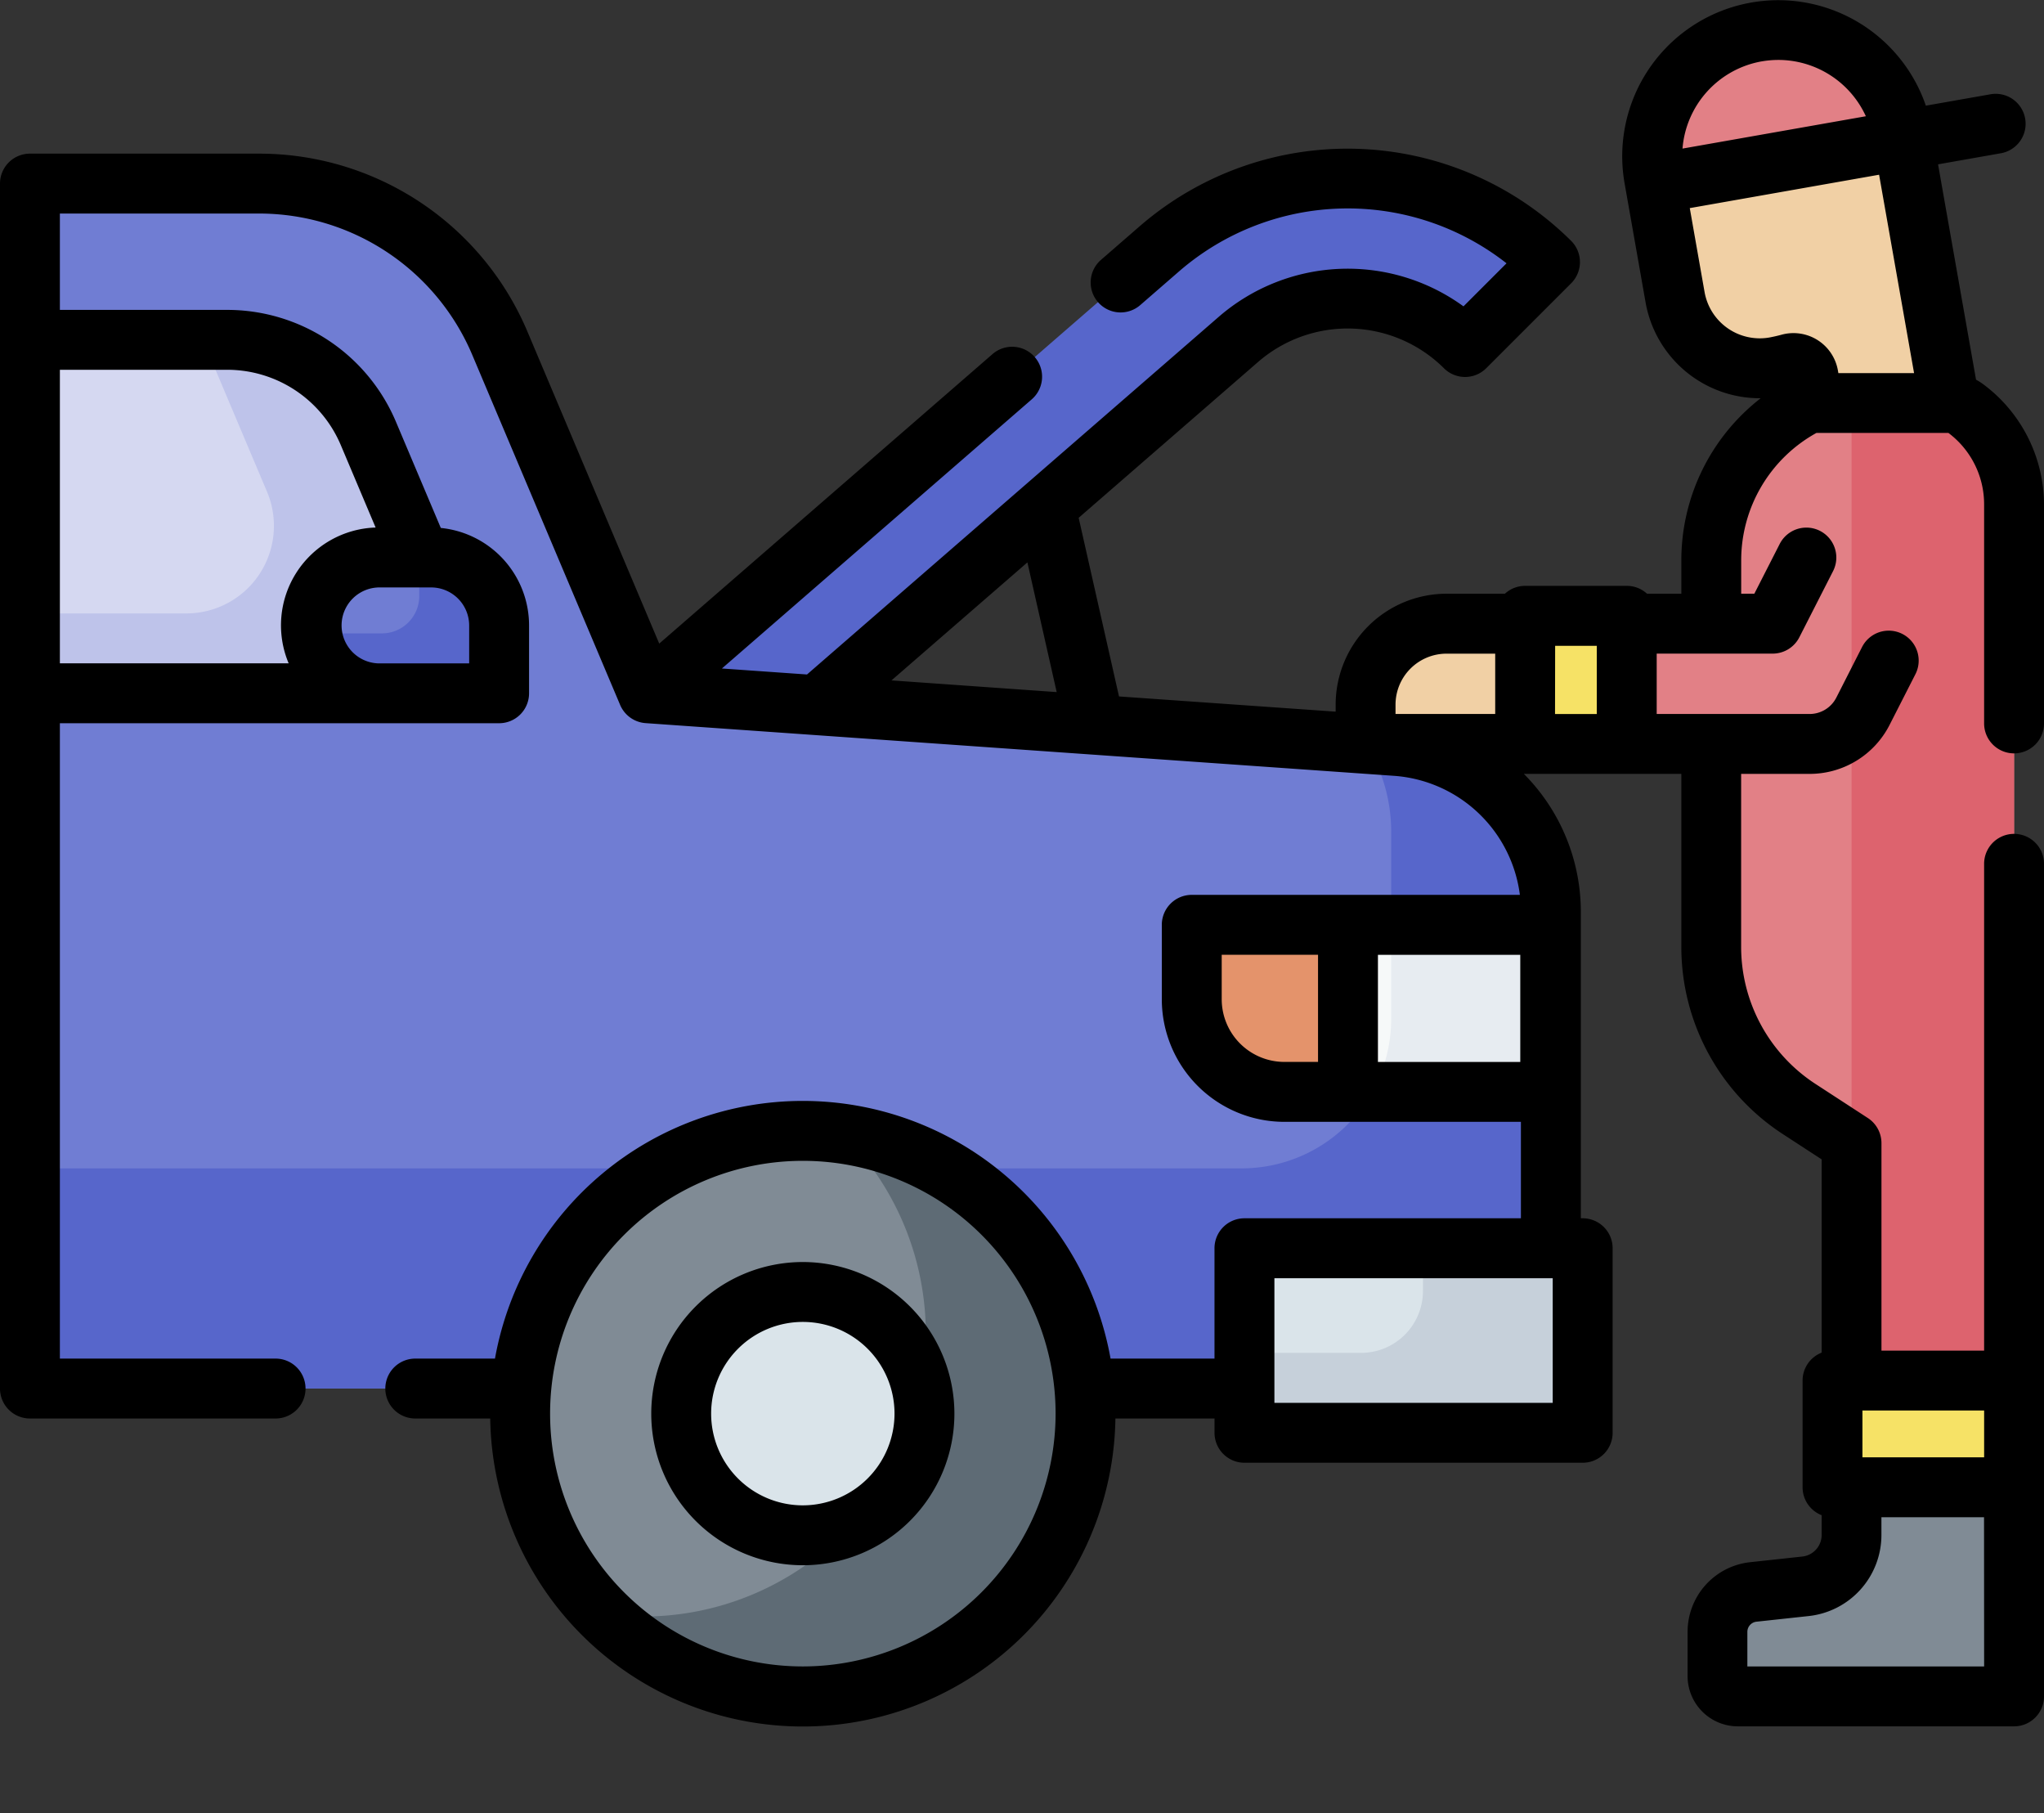 <svg xmlns="http://www.w3.org/2000/svg" width="145.033" height="128.64" viewBox="0 0 145.033 128.64">
  <rect x="0" y="0" width="145.033" height="128.64" fill="#333333" stroke="none"/>
  <g id="Grupo_1110074" data-name="Grupo 1110074" transform="translate(0 -39.832)">
    <path id="Trazado_899759" data-name="Trazado 899759" d="M104.46,125.707l-53.126-3.74L40.851,97.157A18.576,18.576,0,0,0,23.739,85.81H7.5v85.48H42.364a20.054,20.054,0,0,1,39.952,0H93.676v-9.953h21.741V137.465A11.785,11.785,0,0,0,104.46,125.707Z" transform="translate(-5.375 -32.954)" fill="#707dd3"/>
    <path id="Trazado_899760" data-name="Trazado 899760" d="M7.5,332.435v15.619H42.364a20.061,20.061,0,0,1,9.992-15.619Z" transform="translate(-5.375 -209.718)" fill="#5766cb"/>
    <path id="Trazado_899761" data-name="Trazado 899761" d="M268.479,226.271l-2.163-.152a11.738,11.738,0,0,1,1.791,6.244v13.266A10.606,10.606,0,0,1,257.5,256.235H236.343a20.061,20.061,0,0,1,9.992,15.619H257.7V261.9h21.741V238.028a11.786,11.786,0,0,0-10.959-11.757Z" transform="translate(-169.394 -133.518)" fill="#5766cb"/>
    <path id="Trazado_899762" data-name="Trazado 899762" d="M311.723,352.435h24v13.088h-24Z" transform="translate(-223.422 -224.052)" fill="#dae4ea"/>
    <path id="Trazado_899763" data-name="Trazado 899763" d="M324.389,352.435v3.03A4.393,4.393,0,0,1,320,359.858h-8.274v5.665h24V352.435Z" transform="translate(-223.422 -224.052)" fill="#c6d0da"/>
    <circle id="Elipse_11504" data-name="Elipse 11504" cx="20.059" cy="20.059" r="20.059" transform="translate(28.583 140.11) rotate(-45)" fill="#808b95"/>
    <path id="Trazado_899764" data-name="Trazado 899764" d="M168.07,323.766a20.059,20.059,0,0,1-14.179,34.247,20.222,20.222,0,0,1-2.848-.2,20.058,20.058,0,1,0,17.027-34.043Z" transform="translate(-108.257 -203.504)" fill="#5e6b75"/>
    <circle id="Elipse_11505" data-name="Elipse 11505" cx="8.63" cy="8.63" r="8.63" transform="translate(48.334 131.485)" fill="#dae4ea"/>
    <path id="Trazado_899765" data-name="Trazado 899765" d="M298.523,271.441v5.283a6.569,6.569,0,0,0,6.569,6.569h4.515V271.441Z" transform="translate(-213.961 -166.001)" fill="#e4936b"/>
    <path id="Trazado_899766" data-name="Trazado 899766" d="M337.652,271.441H352v11.852h-14.35Z" transform="translate(-242.006 -166.001)" fill="#f6f9f9"/>
    <path id="Trazado_899767" data-name="Trazado 899767" d="M345.054,278.113a10.555,10.555,0,0,1-1.352,5.181h12.636V271.442H345.054Z" transform="translate(-246.342 -166.002)" fill="#e7ecf1"/>
    <path id="Trazado_899768" data-name="Trazado 899768" d="M86.415,179.43H82.7a4.819,4.819,0,1,0,0,9.638h8.534v-4.819A4.819,4.819,0,0,0,86.415,179.43Z" transform="translate(-55.82 -100.054)" fill="#707dd3"/>
    <path id="Trazado_899769" data-name="Trazado 899769" d="M86.508,179.43h-.883a4.848,4.848,0,0,1,.037.57v2.167a2.652,2.652,0,0,1-2.652,2.652h-5a4.818,4.818,0,0,0,4.782,4.249h8.534v-4.819A4.819,4.819,0,0,0,86.508,179.43Z" transform="translate(-55.912 -100.054)" fill="#5766cb"/>
    <path id="Trazado_899770" data-name="Trazado 899770" d="M27.437,145.193a4.819,4.819,0,0,1,4.819-4.819h2.973l-3.71-8.781a10.9,10.9,0,0,0-10.036-6.655H7.5v25.074H32.256A4.819,4.819,0,0,1,27.437,145.193Z" transform="translate(-5.375 -60.998)" fill="#d5d8f1"/>
    <path id="Trazado_899771" data-name="Trazado 899771" d="M32.256,140.374h2.973l-3.71-8.781a10.9,10.9,0,0,0-10.036-6.655H19.7a10.85,10.85,0,0,1,.486.989l4.136,9.789a6.213,6.213,0,0,1-5.723,8.631H7.5v5.665H32.256a4.819,4.819,0,0,1,0-9.638Z" transform="translate(-5.375 -60.998)" fill="#bec3ea"/>
    <path id="Trazado_899772" data-name="Trazado 899772" d="M204.18,95.931a11.786,11.786,0,0,1,16.062.565l6.031-6.031a20.381,20.381,0,0,0-27.685-.973l-36.345,31.565,12.031.847Z" transform="translate(-116.285 -32.043)" fill="#5766cb"/>
    <path id="Trazado_899773" data-name="Trazado 899773" d="M439.716,412.3v3.375a3.667,3.667,0,0,1-3.269,3.646l-3.7.4a2.853,2.853,0,0,0-2.543,2.836V425.7a1.438,1.438,0,0,0,1.438,1.438h19.608V412.3h-11.53Z" transform="translate(-308.338 -266.959)" fill="#808b95"/>
    <path id="Trazado_899774" data-name="Trazado 899774" d="M431.592,54.733a8.945,8.945,0,1,0-17.618,3.106l.072.412,17.618-3.106Z" transform="translate(-296.61 -5.381)" fill="#e28086"/>
    <path id="Trazado_899775" data-name="Trazado 899775" d="M423.059,90.993q.544-.1,1.067-.24a1.072,1.072,0,0,1,1.332.853l.343,1.948h9.685L432.2,74.893,414.578,78,416,86.049a6.1,6.1,0,0,0,7.061,4.944Z" transform="translate(-297.141 -25.129)" fill="#f1d0a5"/>
    <path id="Trazado_899776" data-name="Trazado 899776" d="M431.493,141.129a1.84,1.84,0,0,0-1.089-.355h-9.7a1.157,1.157,0,0,0-.539.13,12.469,12.469,0,0,0-6.684,11.048v4.476h-6v8.529h6v14.37a13.772,13.772,0,0,0,6.257,11.541l3.7,2.408v16.843h11.53V147.986a8.492,8.492,0,0,0-3.474-6.857Z" transform="translate(-292.058 -72.348)" fill="#e28086"/>
    <path id="Trazado_899777" data-name="Trazado 899777" d="M471.5,141.129a1.84,1.84,0,0,0-1.089-.355H463.3a8.542,8.542,0,0,1,.14,1.547v67.8h11.53V147.986a8.492,8.492,0,0,0-3.474-6.857Z" transform="translate(-332.061 -72.348)" fill="#dd636e"/>
    <path id="Trazado_899778" data-name="Trazado 899778" d="M347.8,196.033h5.581v8.529H342.063v-2.787A5.741,5.741,0,0,1,347.8,196.033Z" transform="translate(-245.167 -111.954)" fill="#f1d0a5"/>
    <path id="Trazado_899779" data-name="Trazado 899779" d="M382.03,194.064h7.211v9.087H382.03Z" transform="translate(-273.813 -110.543)" fill="#f6e266"/>
    <path id="Trazado_899780" data-name="Trazado 899780" d="M459.02,385.573H471.9v7.571H459.02Z" transform="translate(-328.994 -247.803)" fill="#f6e266"/>
    <path id="Trazado_899781" data-name="Trazado 899781" d="M173.886,355.888a10.755,10.755,0,1,0,10.755,10.755A10.767,10.767,0,0,0,173.886,355.888Zm0,17.261a6.506,6.506,0,1,1,6.506-6.506A6.513,6.513,0,0,1,173.886,373.149Z" transform="translate(-116.921 -226.527)"/>
    <path id="Trazado_899782" data-name="Trazado 899782" d="M142.909,93.277a2.124,2.124,0,0,0,2.125-2.125V75.638a10.676,10.676,0,0,0-4.341-8.569,3.91,3.91,0,0,0-.483-.3l-2.694-15.279,4.457-.786a2.124,2.124,0,0,0-.738-4.184l-4.585.808a11.071,11.071,0,0,0-21.378,5.5l1.492,8.461a8.232,8.232,0,0,0,8.167,6.794A14.557,14.557,0,0,0,119.3,79.6v2.351h-2.436a2.117,2.117,0,0,0-1.435-.558h-7.211a2.117,2.117,0,0,0-1.435.558h-4.145a7.874,7.874,0,0,0-7.866,7.866v.5L79.4,89.238,76.537,76.566,89.288,65.492a9.693,9.693,0,0,1,13.167.463,2.125,2.125,0,0,0,3,0l6.031-6.031a2.125,2.125,0,0,0,0-3A22.514,22.514,0,0,0,80.91,55.845l-2.79,2.423a2.124,2.124,0,1,0,2.786,3.208l2.79-2.423a18.262,18.262,0,0,1,23.2-.542l-3.054,3.054a13.967,13.967,0,0,0-17.339.72L57.261,87.68l-6.038-.425L73.21,68.16a2.124,2.124,0,1,0-2.786-3.208L46.776,85.49,37.433,63.376A20.661,20.661,0,0,0,18.364,50.732H2.125A2.124,2.124,0,0,0,0,52.856v85.48a2.124,2.124,0,0,0,2.125,2.125H19.6a2.125,2.125,0,0,0,0-4.249H4.249V91.138H35.415a2.124,2.124,0,0,0,2.125-2.125V84.195a6.953,6.953,0,0,0-6.262-6.91L28.1,69.768a12.994,12.994,0,0,0-11.992-7.952H4.249V54.981H18.364A16.421,16.421,0,0,1,33.519,65.03L43.985,89.8a2.126,2.126,0,0,0,1.824,1.331c22.061,1.555,29.242,2.059,53.126,3.74a9.7,9.7,0,0,1,8.909,8.443H84.562a2.124,2.124,0,0,0-2.125,2.125v5.283a8.7,8.7,0,0,0,8.693,8.694h16.787v6.842H88.3a2.124,2.124,0,0,0-2.125,2.125v7.829H78.8a22.186,22.186,0,0,0-43.679,0H29.512a2.125,2.125,0,1,0,0,4.249h5.272a22.183,22.183,0,0,0,44.361,0h7.032v1.01A2.124,2.124,0,0,0,88.3,143.6h24a2.124,2.124,0,0,0,2.125-2.124V128.383a2.124,2.124,0,0,0-2.125-2.125h-.131V104.511a13.886,13.886,0,0,0-4.041-9.778H119.3v12.245a15.842,15.842,0,0,0,7.223,13.321l2.733,1.779V135.79a2.125,2.125,0,0,0-1.353,1.98v7.571a2.125,2.125,0,0,0,1.353,1.98v1.4a1.541,1.541,0,0,1-1.375,1.534l-3.7.4a4.97,4.97,0,0,0-4.437,4.948v3.134A3.567,3.567,0,0,0,123.3,162.3h19.608a2.124,2.124,0,0,0,2.125-2.125V101.066a2.125,2.125,0,0,0-4.249,0v34.579H133.5V120.926a2.124,2.124,0,0,0-.965-1.78l-3.7-2.408a11.607,11.607,0,0,1-5.292-9.76V94.732h4.847a6.361,6.361,0,0,0,5.692-3.487l1.827-3.584a2.124,2.124,0,1,0-3.785-1.93L130.3,89.315a2.13,2.13,0,0,1-1.906,1.168H117.552V86.2h8.229a2.124,2.124,0,0,0,1.893-1.16l2.391-4.69a2.124,2.124,0,0,0-3.785-1.93l-1.8,3.53h-.933V79.6a10.328,10.328,0,0,1,5.336-9.054h9.37a6.325,6.325,0,0,1,2.531,5.088V91.152A2.124,2.124,0,0,0,142.909,93.277ZM33.29,84.2v2.694H26.88a2.695,2.695,0,0,1,0-5.389H30.6A2.7,2.7,0,0,1,33.29,84.2ZM16.108,66.064a8.753,8.753,0,0,1,8.079,5.357l2.465,5.834a6.943,6.943,0,0,0-6.17,9.634H4.249V66.064ZM56.965,158.05A17.934,17.934,0,1,1,74.9,140.115,17.955,17.955,0,0,1,56.965,158.05Zm53.209-18.7H90.426v-8.839h19.748ZM86.687,110.723v-3.158h6.835v7.6h-2.39A4.45,4.45,0,0,1,86.687,110.723Zm21.185,4.445h-10.1v-7.6h10.1Zm32.913,42.882h-16.8V155.6a.727.727,0,0,1,.649-.724l3.7-.4a5.784,5.784,0,0,0,5.163-5.758v-1.251h7.281Zm0-18.155v3.322H132.15v-3.322ZM99.02,89.82a3.621,3.621,0,0,1,3.617-3.617h3.456v4.28H99.02ZM72.9,79.729l2.078,9.2L63.255,88.1Zm37.446,5.917H113.3v4.838h-2.962Zm14.647-41.457a6.9,6.9,0,0,1,1.2-.105,6.835,6.835,0,0,1,6.2,3.995l-13.01,2.294A6.833,6.833,0,0,1,124.989,44.188ZM130.443,66.3l-.034-.192a3.2,3.2,0,0,0-3.987-2.534c-.288.079-.581.145-.873.2h0a3.976,3.976,0,0,1-4.6-3.221l-1.05-5.957,13.433-2.369L135.814,66.3h-5.37Z" transform="translate(0 0)"/>
  </g>
</svg>
